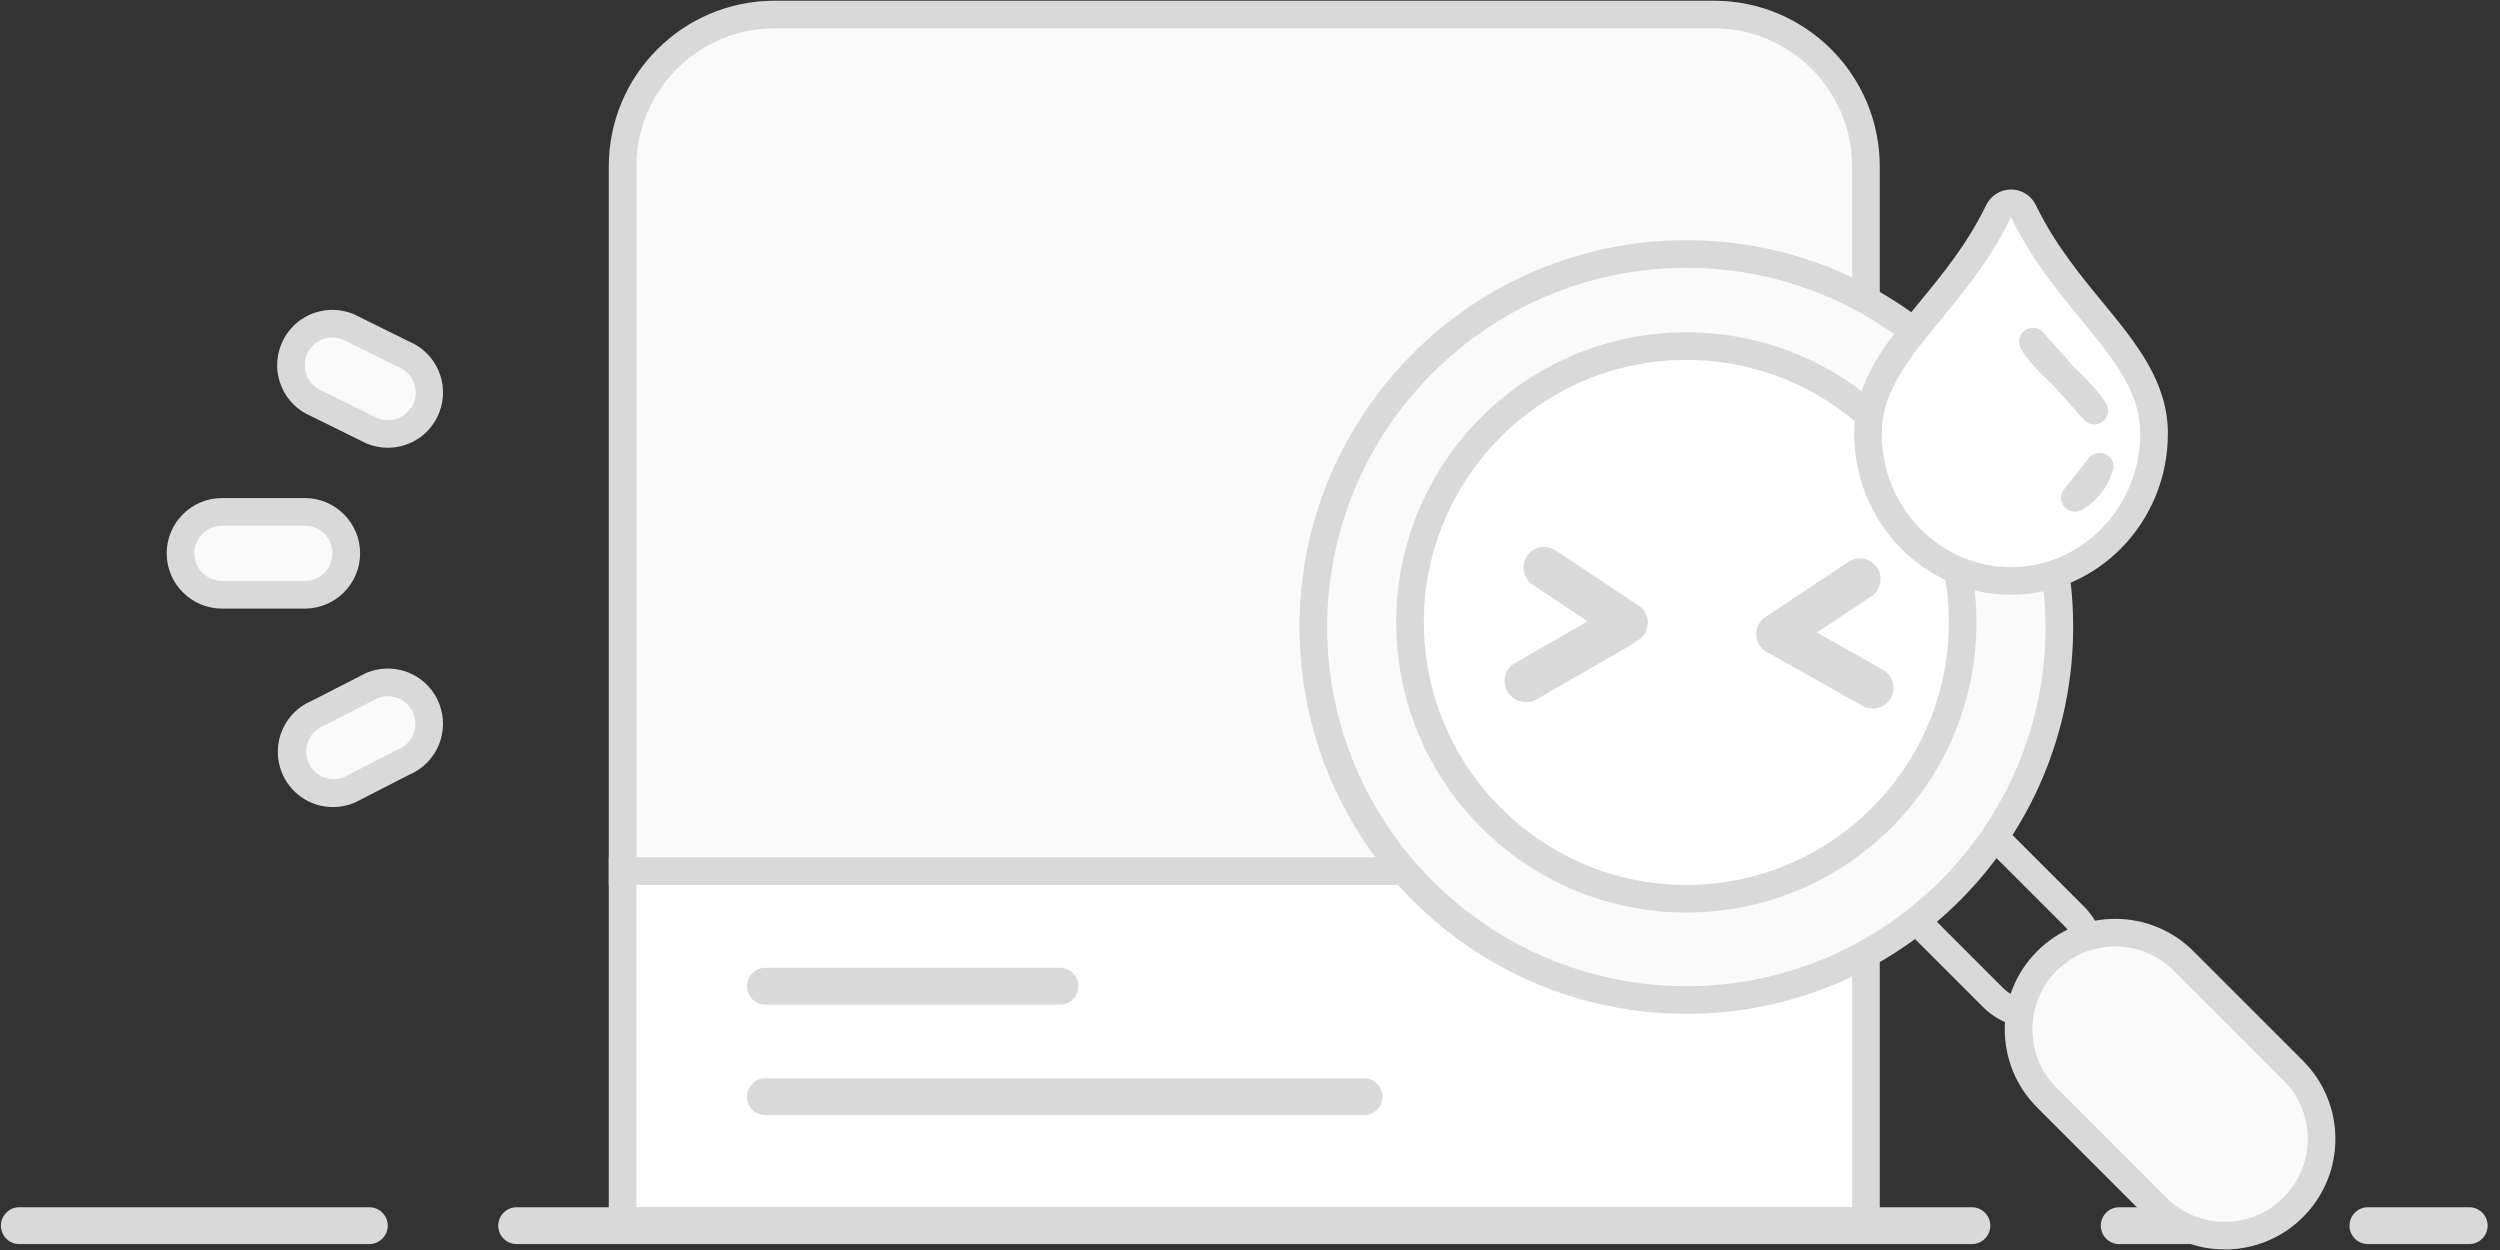 <?xml version="1.0" encoding="UTF-8"?>
<svg width="96px" height="48px" viewBox="0 0 96 48" version="1.1" xmlns="http://www.w3.org/2000/svg" xmlns:xlink="http://www.w3.org/1999/xlink">
    <rect x="0" y="0" width="96" height="48" fill="#333333" stroke="none"/>
    <!-- Generator: Sketch 55.2 (78181) - https://sketchapp.com -->
    <title>内容为空</title>
    <desc>Created with Sketch.</desc>
    <g id="icon" stroke="none" strokeWidth="1" fill="none" fill-rule="evenodd">
        <g transform="translate(-21, -119)" fill-rule="nonzero" id="内容为空">
            <g transform="translate(21, 119)">
                <polygon id="路径" fill="#FFFFFF" points="23.907 33.449 71.653 33.449 71.653 46.889 23.907 46.889"></polygon>
                <path d="M71.122,33.98 L71.122,46.358 L24.438,46.358 L24.438,33.98 L71.122,33.98 L71.122,33.98 Z M72.183,32.919 L23.377,32.919 L23.377,47.419 L72.183,47.419 L72.183,32.919 L72.183,32.919 Z" id="形状" fill="#D9D9D9"></path>
                <path d="M23.907,33.449 L23.907,6.394 C23.907,3.176 26.525,0.558 29.743,0.558 L65.817,0.558 C69.035,0.558 71.653,3.176 71.653,6.394 L71.653,33.449 L23.907,33.449 Z" id="路径" fill="#FAFAFA"></path>
                <path d="M65.817,1.089 C68.742,1.089 71.122,3.468 71.122,6.394 L71.122,32.919 L24.438,32.919 L24.438,6.394 C24.438,3.468 26.818,1.089 29.743,1.089 L65.817,1.089 L65.817,1.089 Z M65.817,0.028 L29.743,0.028 C26.227,0.028 23.377,2.878 23.377,6.394 L23.377,33.98 L72.183,33.98 L72.183,6.394 C72.183,2.878 69.333,0.028 65.817,0.028 L65.817,0.028 Z M40.707,37.163 L29.389,37.163 C28.998,37.163 28.682,37.48 28.682,37.87 C28.682,38.261 28.998,38.578 29.389,38.578 L40.707,38.578 C41.097,38.578 41.414,38.261 41.414,37.87 C41.414,37.48 41.097,37.163 40.707,37.163 L40.707,37.163 Z M52.378,41.407 L29.389,41.407 C28.998,41.407 28.682,41.724 28.682,42.114 C28.682,42.505 28.998,42.822 29.389,42.822 L52.378,42.822 C52.768,42.822 53.085,42.505 53.085,42.114 C53.085,41.724 52.768,41.407 52.378,41.407 L52.378,41.407 Z M14.181,46.358 L0.742,46.358 C0.351,46.358 0.035,46.675 0.035,47.066 C0.035,47.456 0.351,47.773 0.742,47.773 L14.181,47.773 C14.572,47.773 14.889,47.456 14.889,47.066 C14.889,46.675 14.572,46.358 14.181,46.358 L14.181,46.358 Z M85.269,46.358 L81.378,46.358 C80.988,46.358 80.671,46.675 80.671,47.066 C80.671,47.456 80.988,47.773 81.378,47.773 L85.269,47.773 C85.659,47.773 85.976,47.456 85.976,47.066 C85.976,46.675 85.659,46.358 85.269,46.358 L85.269,46.358 Z M94.818,46.358 L90.928,46.358 C90.537,46.358 90.22,46.675 90.22,47.066 C90.22,47.456 90.537,47.773 90.928,47.773 L94.818,47.773 C95.209,47.773 95.525,47.456 95.525,47.066 C95.525,46.675 95.209,46.358 94.818,46.358 L94.818,46.358 Z M75.72,46.358 L19.84,46.358 C19.449,46.358 19.133,46.675 19.133,47.066 C19.133,47.456 19.449,47.773 19.84,47.773 L75.72,47.773 C76.11,47.773 76.427,47.456 76.427,47.066 C76.427,46.675 76.11,46.358 75.72,46.358 Z M75.19,32.17 C75.634,32.169 76.06,32.345 76.373,32.66 L79.274,35.561 C79.927,36.215 79.927,37.274 79.274,37.928 C78.961,38.243 78.535,38.419 78.091,38.418 C77.647,38.419 77.221,38.243 76.907,37.928 L74.007,35.027 C73.692,34.714 73.515,34.288 73.516,33.844 C73.516,33.397 73.69,32.976 74.007,32.66 C74.32,32.345 74.746,32.169 75.19,32.17 L75.19,32.17 Z M75.19,31.109 C74.084,31.109 73.086,31.775 72.663,32.797 C72.24,33.819 72.474,34.995 73.256,35.777 L76.157,38.678 C76.691,39.212 77.391,39.479 78.091,39.479 C78.791,39.479 79.491,39.212 80.025,38.678 C81.093,37.61 81.093,35.878 80.025,34.81 L77.124,31.91 C76.611,31.396 75.915,31.108 75.19,31.109 Z" id="形状" fill="#D9D9D9"></path>
                <path d="M85.435,47.448 C84.449,47.451 83.504,47.059 82.809,46.361 L78.601,42.154 C77.9,41.452 77.514,40.52 77.514,39.528 C77.514,38.535 77.9,37.603 78.601,36.902 C79.303,36.2 80.235,35.814 81.227,35.814 C82.22,35.814 83.152,36.2 83.853,36.902 L88.061,41.109 C89.509,42.557 89.509,44.913 88.061,46.361 C87.366,47.059 86.42,47.451 85.435,47.448 Z" id="路径" fill="#FAFAFA"></path>
                <path d="M81.227,36.345 C82.072,36.342 82.883,36.678 83.478,37.277 L87.685,41.484 C88.284,42.08 88.62,42.89 88.618,43.735 C88.62,44.579 88.284,45.39 87.685,45.986 C87.084,46.587 86.285,46.918 85.435,46.918 C84.584,46.918 83.785,46.587 83.184,45.986 L78.977,41.778 C78.375,41.177 78.044,40.378 78.044,39.528 C78.044,38.677 78.375,37.878 78.977,37.277 C79.572,36.678 80.383,36.342 81.227,36.345 L81.227,36.345 Z M81.227,35.284 C80.102,35.282 79.022,35.73 78.227,36.527 C76.569,38.184 76.569,40.871 78.227,42.529 L82.434,46.736 C83.229,47.533 84.309,47.981 85.435,47.979 C86.521,47.979 87.607,47.565 88.436,46.736 C90.093,45.079 90.093,42.392 88.436,40.734 L84.228,36.527 C83.433,35.73 82.353,35.282 81.227,35.284 L81.227,35.284 Z" id="形状" fill="#D9D9D9"></path>
                <path d="M64.756,38.401 C56.858,38.401 50.432,31.975 50.432,24.077 C50.432,16.179 56.858,9.754 64.756,9.754 C72.654,9.754 79.08,16.179 79.08,24.077 C79.08,31.975 72.654,38.401 64.756,38.401 Z" id="路径" fill="#FAFAFA"></path>
                <path d="M64.756,10.284 C72.362,10.284 78.549,16.471 78.549,24.077 C78.549,31.683 72.362,37.87 64.756,37.87 C57.15,37.87 50.963,31.683 50.963,24.077 C50.963,16.471 57.15,10.284 64.756,10.284 L64.756,10.284 Z M64.756,9.223 C56.552,9.223 49.902,15.873 49.902,24.077 C49.902,32.281 56.552,38.931 64.756,38.931 C72.96,38.931 79.61,32.281 79.61,24.077 C79.61,15.873 72.96,9.223 64.756,9.223 Z" id="形状" fill="#D9D9D9"></path>
                <path d="M64.756,34.51 C58.906,34.51 54.146,29.751 54.146,23.9 C54.146,18.05 58.906,13.29 64.756,13.29 C70.606,13.29 75.366,18.05 75.366,23.9 C75.366,29.751 70.606,34.51 64.756,34.51 Z" id="路径" fill="#FFFFFF"></path>
                <path d="M64.756,13.821 C70.314,13.821 74.836,18.342 74.836,23.9 C74.836,29.458 70.314,33.98 64.756,33.98 C59.198,33.98 54.676,29.458 54.676,23.9 C54.676,18.342 59.198,13.821 64.756,13.821 L64.756,13.821 Z M64.756,12.76 C58.603,12.76 53.615,17.748 53.615,23.9 C53.615,30.053 58.603,35.041 64.756,35.041 C70.909,35.041 75.897,30.053 75.897,23.9 C75.897,17.748 70.909,12.76 64.756,12.76 Z" id="形状" fill="#D9D9D9"></path>
                <path d="M58.527,21.589 C58.434,21.938 58.586,22.305 58.898,22.485 L62.08,24.6 C62.46,24.82 62.947,24.689 63.167,24.309 C63.387,23.928 63.256,23.441 62.876,23.222 L59.694,21.107 C59.573,21.037 59.436,21 59.297,21 C58.936,21 58.621,21.241 58.527,21.589 Z" id="路径" fill="#D9D9D9"></path>
                <path d="M71.418,21.443 C71.283,21.443 71.146,21.478 71.021,21.55 L67.839,23.665 C67.462,23.886 67.334,24.371 67.553,24.749 C67.771,25.128 68.255,25.26 68.635,25.043 L71.817,22.928 C72.129,22.748 72.281,22.381 72.188,22.033 C72.094,21.685 71.778,21.443 71.418,21.443 L71.418,21.443 Z" id="路径" fill="#D9D9D9"></path>
                <path d="M68.244,23.55 C67.884,23.55 67.568,23.792 67.475,24.14 C67.381,24.488 67.533,24.855 67.846,25.035 L71.517,27.102 C71.898,27.322 72.385,27.192 72.605,26.811 C72.824,26.431 72.694,25.944 72.314,25.724 L68.642,23.657 C68.521,23.587 68.384,23.55 68.244,23.55 L68.244,23.55 Z" id="路径" fill="#D9D9D9"></path>
                <path d="M58.588,23.233 C58.228,23.233 57.913,23.481 57.82,23.837 C57.727,24.194 57.879,24.571 58.19,24.755 L61.852,26.874 C62.232,27.099 62.717,26.966 62.936,26.576 C63.156,26.186 63.026,25.687 62.646,25.461 L58.984,23.343 C58.863,23.271 58.727,23.233 58.588,23.233 L58.588,23.233 Z" id="路径备份" fill="#D9D9D9" transform="translate(60.418, 25.108) rotate(-240) translate(-60.418, -25.108) "></path>
                <path d="M77.223,22.309 C74.194,22.309 71.73,19.771 71.73,16.651 C71.73,14.847 72.834,13.503 74.112,11.948 C74.996,10.873 75.998,9.654 76.745,8.108 C76.834,7.924 77.019,7.808 77.223,7.808 C77.427,7.808 77.612,7.924 77.701,8.108 C78.448,9.654 79.45,10.873 80.333,11.948 C81.612,13.503 82.716,14.847 82.716,16.651 C82.716,19.771 80.251,22.309 77.223,22.309 L77.223,22.309 Z" id="路径" fill="#FFFFFF"></path>
                <path d="M77.223,8.339 C79.042,12.102 82.185,13.839 82.185,16.651 C82.185,19.463 79.952,21.779 77.223,21.779 C74.494,21.779 72.26,19.504 72.26,16.651 C72.26,13.839 75.403,12.102 77.223,8.339 L77.223,8.339 Z M77.223,7.277 C76.816,7.277 76.445,7.51 76.268,7.877 C75.548,9.366 74.61,10.507 73.702,11.611 C72.415,13.177 71.2,14.656 71.2,16.651 C71.2,20.063 73.902,22.84 77.223,22.84 C80.545,22.84 83.247,20.063 83.247,16.651 C83.247,14.657 82.031,13.177 80.744,11.611 C79.836,10.507 78.899,9.366 78.178,7.877 C78.001,7.51 77.63,7.277 77.223,7.277 Z" id="形状" fill="#D9D9D9"></path>
                <path d="M79.676,19.383 C79.574,19.384 79.481,19.326 79.436,19.234 C79.392,19.142 79.404,19.033 79.468,18.954 L80.419,17.754 C80.498,17.653 80.639,17.624 80.752,17.685 C80.865,17.745 80.919,17.878 80.88,18 C80.558,19.012 79.813,19.348 79.782,19.362 C79.748,19.376 79.712,19.383 79.676,19.383 L79.676,19.383 Z M80.42,16.033 C80.344,16.033 80.272,16.001 80.222,15.945 L79.026,14.602 L78.954,14.533 C78.491,14.091 78.053,13.673 77.828,13.245 C77.764,13.126 77.8,12.978 77.911,12.902 C78.021,12.825 78.172,12.844 78.261,12.945 L79.408,14.233 C79.877,14.682 80.323,15.125 80.643,15.625 C80.695,15.707 80.699,15.81 80.652,15.895 C80.606,15.98 80.517,16.033 80.42,16.033 L80.42,16.033 Z" id="形状" fill="#FFFFFF"></path>
                <path d="M78.062,12.591 C77.877,12.591 77.705,12.688 77.609,12.847 C77.513,13.006 77.507,13.204 77.593,13.368 C77.839,13.835 78.293,14.268 78.773,14.727 L78.836,14.786 L80.024,16.12 C80.208,16.327 80.52,16.358 80.74,16.19 C80.961,16.023 81.016,15.714 80.867,15.481 C80.533,14.96 80.077,14.505 79.6,14.048 L78.459,12.768 C78.358,12.655 78.214,12.59 78.062,12.591 L78.062,12.591 Z M80.627,17.388 C80.473,17.387 80.326,17.454 80.226,17.571 L80.208,17.592 L79.26,18.788 C79.109,18.979 79.107,19.248 79.255,19.441 C79.404,19.634 79.665,19.701 79.888,19.604 C79.978,19.564 80.765,19.193 81.122,18.111 C81.185,17.949 81.166,17.767 81.069,17.623 C80.973,17.479 80.813,17.391 80.639,17.388 L80.627,17.388 L80.627,17.388 Z" id="形状" fill="#D9D9D9"></path>
                <path d="M8.523,22.839 C7.645,22.839 6.931,22.125 6.931,21.248 C6.931,20.37 7.645,19.656 8.523,19.656 L11.706,19.656 C12.583,19.656 13.297,20.37 13.297,21.248 C13.297,22.125 12.583,22.839 11.706,22.839 L8.523,22.839 L8.523,22.839 Z" id="路径" fill="#FAFAFA"></path>
                <path d="M11.706,20.187 C12.085,20.187 12.435,20.389 12.625,20.717 C12.814,21.046 12.814,21.45 12.625,21.778 C12.435,22.107 12.085,22.309 11.706,22.309 L8.523,22.309 C8.143,22.309 7.793,22.107 7.604,21.778 C7.414,21.45 7.414,21.046 7.604,20.717 C7.793,20.389 8.143,20.187 8.523,20.187 L11.706,20.187 L11.706,20.187 Z M11.706,19.126 L8.523,19.126 C7.353,19.126 6.401,20.078 6.401,21.248 C6.401,22.418 7.353,23.37 8.523,23.37 L11.706,23.37 C12.876,23.37 13.828,22.418 13.828,21.248 C13.828,20.078 12.876,19.126 11.706,19.126 Z" id="形状" fill="#D9D9D9"></path>
                <path d="M14.889,16.663 C14.69,16.663 14.493,16.625 14.308,16.552 C14.294,16.547 14.28,16.541 14.267,16.534 L12.16,15.494 C11.777,15.337 11.471,15.037 11.306,14.658 C11.136,14.271 11.128,13.832 11.284,13.439 C11.521,12.829 12.11,12.427 12.765,12.43 C12.964,12.43 13.16,12.467 13.347,12.54 C13.361,12.546 13.375,12.552 13.388,12.558 L15.494,13.599 C15.877,13.755 16.184,14.055 16.348,14.435 C16.518,14.822 16.526,15.26 16.371,15.653 C16.134,16.264 15.545,16.665 14.889,16.663 L14.889,16.663 Z" id="路径" fill="#FAFAFA"></path>
                <path d="M12.766,12.96 C12.895,12.96 13.026,12.984 13.154,13.034 L15.278,14.084 C15.635,14.219 15.892,14.536 15.95,14.914 C16.009,15.291 15.859,15.671 15.56,15.908 C15.26,16.145 14.856,16.202 14.502,16.058 L12.378,15.009 C11.903,14.823 11.627,14.325 11.722,13.824 C11.817,13.322 12.256,12.96 12.766,12.96 L12.766,12.96 Z M12.766,11.899 C11.892,11.896 11.107,12.431 10.791,13.246 C10.583,13.769 10.594,14.354 10.82,14.869 C11.037,15.37 11.438,15.766 11.941,15.977 L14.032,17.01 C14.059,17.023 14.086,17.035 14.114,17.046 C14.361,17.143 14.624,17.193 14.89,17.193 C15.763,17.197 16.549,16.661 16.865,15.847 C17.072,15.323 17.062,14.739 16.835,14.223 C16.619,13.723 16.217,13.326 15.714,13.116 L13.624,12.083 C13.597,12.07 13.569,12.057 13.542,12.046 C13.295,11.949 13.031,11.899 12.766,11.899 L12.766,11.899 Z" id="形状" fill="#D9D9D9"></path>
                <path d="M12.791,30.461 C12.135,30.464 11.546,30.062 11.309,29.451 C11.154,29.059 11.162,28.62 11.331,28.234 C11.495,27.855 11.8,27.556 12.182,27.399 L14.26,26.336 C14.275,26.328 14.291,26.32 14.308,26.314 C14.493,26.241 14.69,26.203 14.889,26.203 C15.545,26.201 16.134,26.602 16.371,27.213 C16.687,28.02 16.299,28.933 15.498,29.265 L13.42,30.329 C13.404,30.337 13.388,30.344 13.372,30.351 C13.187,30.424 12.99,30.461 12.791,30.461 L12.791,30.461 Z" id="路径" fill="#FAFAFA"></path>
                <path d="M14.89,26.734 C15.399,26.734 15.837,27.097 15.932,27.597 C16.027,28.098 15.752,28.595 15.278,28.782 L13.179,29.857 C12.638,30.052 12.041,29.781 11.831,29.246 C11.621,28.712 11.874,28.107 12.403,27.882 L14.502,26.807 C14.625,26.759 14.757,26.734 14.89,26.734 L14.89,26.734 Z M14.89,25.673 C14.624,25.673 14.363,25.722 14.114,25.82 C14.082,25.832 14.05,25.847 14.019,25.863 L11.958,26.917 C11.459,27.128 11.06,27.524 10.845,28.021 C10.619,28.537 10.608,29.122 10.815,29.645 C11.132,30.46 11.917,30.995 12.791,30.992 C13.057,30.992 13.318,30.942 13.566,30.845 C13.599,30.832 13.631,30.817 13.662,30.801 L15.722,29.747 C16.777,29.296 17.283,28.088 16.865,27.019 C16.549,26.205 15.763,25.669 14.89,25.673 L14.89,25.673 Z" id="形状" fill="#D9D9D9"></path>
            </g>
        </g>
    </g>
</svg>
